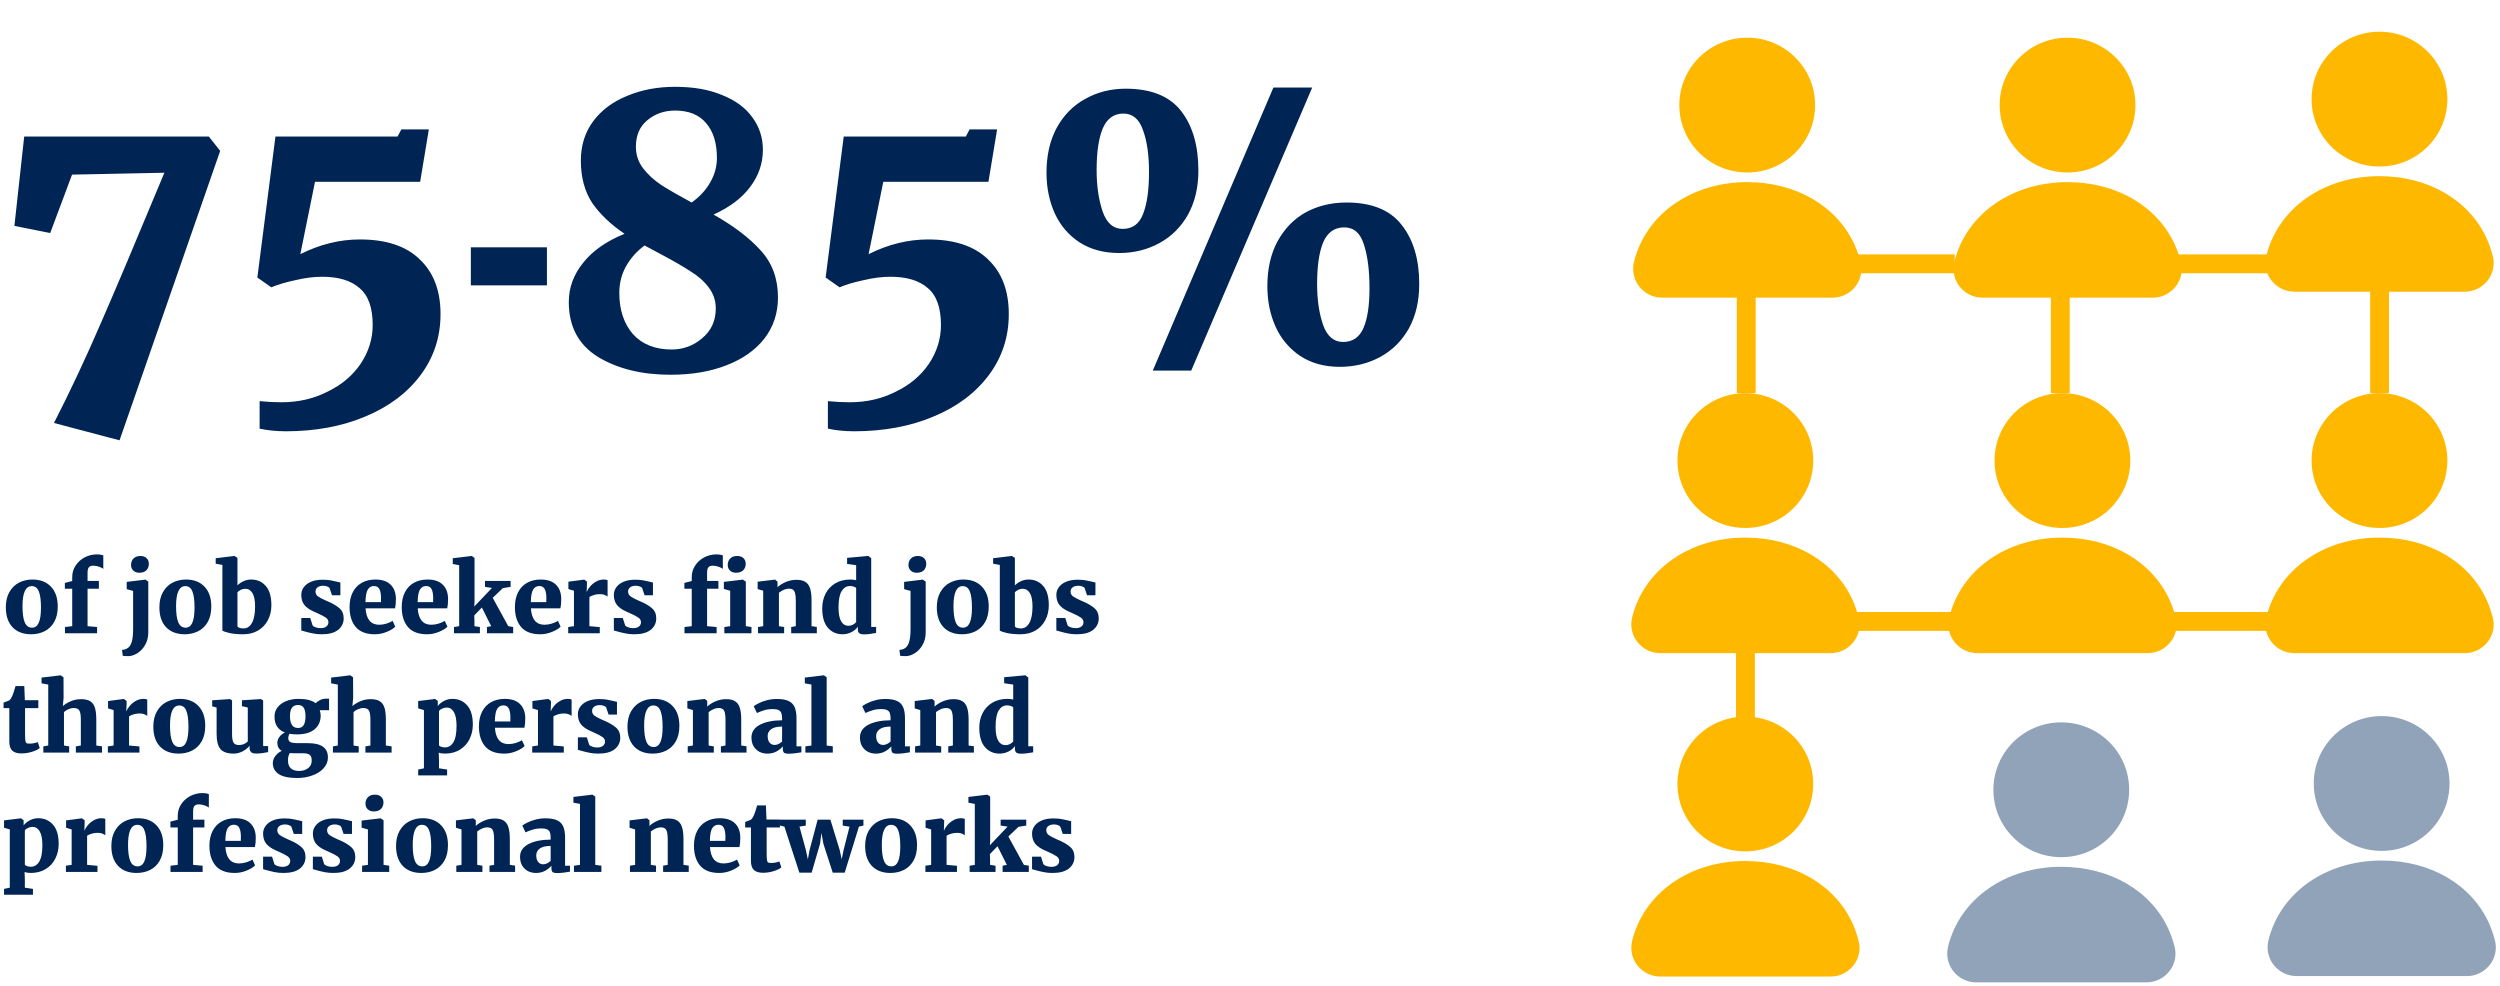 <svg width="398" height="157" viewBox="0 0 398 157" fill="none" xmlns="http://www.w3.org/2000/svg">
<path d="M0.927 96.686C0.927 95.726 1.117 94.916 1.497 94.256C1.877 93.586 2.387 93.086 3.027 92.756C3.677 92.426 4.387 92.261 5.157 92.261C6.417 92.261 7.402 92.641 8.112 93.401C8.832 94.151 9.192 95.201 9.192 96.551C9.192 97.541 9.002 98.366 8.622 99.026C8.242 99.686 7.732 100.176 7.092 100.496C6.452 100.816 5.737 100.976 4.947 100.976C3.697 100.976 2.712 100.601 1.992 99.851C1.282 99.091 0.927 98.036 0.927 96.686ZM5.097 99.926C5.577 99.926 5.932 99.671 6.162 99.161C6.402 98.641 6.522 97.831 6.522 96.731C6.522 95.561 6.407 94.701 6.177 94.151C5.957 93.591 5.582 93.311 5.052 93.311C4.072 93.311 3.582 94.376 3.582 96.506C3.582 97.666 3.702 98.526 3.942 99.086C4.182 99.646 4.567 99.926 5.097 99.926ZM11.496 93.731H10.326V92.801L11.496 92.501V91.871C11.496 91.201 11.676 90.591 12.036 90.041C12.396 89.491 12.876 89.056 13.476 88.736C14.086 88.416 14.741 88.256 15.441 88.256C15.811 88.256 16.146 88.306 16.446 88.406V90.581C16.336 90.461 16.121 90.346 15.801 90.236C15.481 90.116 15.166 90.056 14.856 90.056C14.526 90.056 14.291 90.141 14.151 90.311C14.011 90.481 13.941 90.761 13.941 91.151V92.486H15.741V93.731H13.941V99.686L15.456 99.821V100.811H10.341V99.821L11.496 99.686V93.731ZM22.167 91.181C21.777 91.181 21.462 91.066 21.222 90.836C20.982 90.606 20.862 90.311 20.862 89.951C20.862 89.531 20.992 89.186 21.252 88.916C21.522 88.646 21.882 88.511 22.332 88.511C22.772 88.511 23.107 88.626 23.337 88.856C23.577 89.086 23.697 89.381 23.697 89.741C23.697 90.171 23.567 90.521 23.307 90.791C23.047 91.051 22.672 91.181 22.182 91.181H22.167ZM20.172 92.636L23.127 92.276H23.157L23.607 92.591V100.661C23.607 101.441 23.437 102.116 23.097 102.686C22.767 103.256 22.357 103.691 21.867 103.991C21.387 104.291 20.922 104.446 20.472 104.456C19.972 104.456 19.662 104.436 19.542 104.396L19.422 103.451C19.702 103.451 19.952 103.391 20.172 103.271C20.532 103.101 20.792 102.761 20.952 102.251C21.112 101.751 21.192 101.061 21.192 100.181V94.076L20.172 93.791V92.636ZM25.375 96.686C25.375 95.726 25.565 94.916 25.945 94.256C26.325 93.586 26.835 93.086 27.475 92.756C28.125 92.426 28.835 92.261 29.605 92.261C30.865 92.261 31.85 92.641 32.56 93.401C33.28 94.151 33.64 95.201 33.64 96.551C33.64 97.541 33.45 98.366 33.07 99.026C32.69 99.686 32.18 100.176 31.54 100.496C30.9 100.816 30.185 100.976 29.395 100.976C28.145 100.976 27.16 100.601 26.44 99.851C25.73 99.091 25.375 98.036 25.375 96.686ZM29.545 99.926C30.025 99.926 30.38 99.671 30.61 99.161C30.85 98.641 30.97 97.831 30.97 96.731C30.97 95.561 30.855 94.701 30.625 94.151C30.405 93.591 30.03 93.311 29.5 93.311C28.52 93.311 28.03 94.376 28.03 96.506C28.03 97.666 28.15 98.526 28.39 99.086C28.63 99.646 29.015 99.926 29.545 99.926ZM34.339 88.871L37.294 88.511H37.324L37.804 88.811V93.191C38.064 92.921 38.384 92.701 38.764 92.531C39.144 92.351 39.549 92.261 39.979 92.261C40.939 92.261 41.714 92.601 42.304 93.281C42.904 93.951 43.204 94.981 43.204 96.371C43.204 97.241 43.019 98.026 42.649 98.726C42.289 99.426 41.769 99.976 41.089 100.376C40.409 100.776 39.614 100.976 38.704 100.976C37.844 100.976 37.124 100.911 36.544 100.781C35.964 100.641 35.584 100.516 35.404 100.406V89.936L34.339 89.741V88.871ZM39.049 93.731C38.799 93.731 38.564 93.786 38.344 93.896C38.124 94.006 37.944 94.136 37.804 94.286V99.716C37.844 99.816 37.954 99.896 38.134 99.956C38.324 100.016 38.539 100.046 38.779 100.046C39.339 100.046 39.784 99.751 40.114 99.161C40.444 98.571 40.609 97.701 40.609 96.551C40.609 95.581 40.469 94.871 40.189 94.421C39.909 93.961 39.529 93.731 39.049 93.731ZM49.764 99.566C49.834 99.676 49.994 99.776 50.244 99.866C50.504 99.956 50.764 100.001 51.024 100.001C51.434 100.001 51.744 99.916 51.954 99.746C52.174 99.566 52.284 99.336 52.284 99.056C52.284 98.756 52.144 98.511 51.864 98.321C51.584 98.121 51.124 97.881 50.484 97.601L49.914 97.346C49.264 97.056 48.774 96.706 48.444 96.296C48.124 95.876 47.964 95.346 47.964 94.706C47.964 94.246 48.099 93.836 48.369 93.476C48.639 93.106 49.029 92.816 49.539 92.606C50.049 92.396 50.649 92.291 51.339 92.291C51.819 92.291 52.234 92.321 52.584 92.381C52.934 92.441 53.289 92.516 53.649 92.606C53.889 92.676 54.069 92.716 54.189 92.726V94.766H52.854L52.464 93.611C52.414 93.521 52.294 93.441 52.104 93.371C51.914 93.291 51.699 93.251 51.459 93.251C51.079 93.251 50.779 93.336 50.559 93.506C50.339 93.666 50.229 93.886 50.229 94.166C50.229 94.486 50.354 94.741 50.604 94.931C50.854 95.111 51.254 95.326 51.804 95.576L52.119 95.711C52.929 96.051 53.564 96.421 54.024 96.821C54.484 97.211 54.714 97.751 54.714 98.441C54.714 99.181 54.419 99.791 53.829 100.271C53.239 100.741 52.369 100.976 51.219 100.976C50.689 100.976 50.219 100.931 49.809 100.841C49.399 100.761 48.949 100.651 48.459 100.511L47.964 100.376V98.381H49.389L49.764 99.566ZM59.684 100.976C58.314 100.976 57.299 100.591 56.639 99.821C55.979 99.041 55.649 97.981 55.649 96.641C55.649 95.731 55.819 94.946 56.159 94.286C56.499 93.626 56.974 93.126 57.584 92.786C58.204 92.436 58.929 92.261 59.759 92.261C60.809 92.261 61.609 92.526 62.159 93.056C62.719 93.586 63.009 94.336 63.029 95.306C63.029 95.946 62.984 96.461 62.894 96.851H58.199C58.249 97.701 58.454 98.351 58.814 98.801C59.184 99.241 59.699 99.461 60.359 99.461C60.729 99.461 61.114 99.401 61.514 99.281C61.924 99.151 62.254 99.006 62.504 98.846L62.924 99.761C62.664 100.051 62.219 100.326 61.589 100.586C60.969 100.846 60.334 100.976 59.684 100.976ZM60.644 95.861L60.659 95.231C60.659 94.601 60.574 94.121 60.404 93.791C60.234 93.461 59.944 93.296 59.534 93.296C59.114 93.296 58.789 93.481 58.559 93.851C58.329 94.211 58.204 94.881 58.184 95.861H60.644ZM67.989 100.976C66.619 100.976 65.604 100.591 64.944 99.821C64.284 99.041 63.954 97.981 63.954 96.641C63.954 95.731 64.124 94.946 64.464 94.286C64.804 93.626 65.279 93.126 65.889 92.786C66.509 92.436 67.234 92.261 68.064 92.261C69.114 92.261 69.914 92.526 70.464 93.056C71.024 93.586 71.314 94.336 71.334 95.306C71.334 95.946 71.289 96.461 71.199 96.851H66.504C66.554 97.701 66.759 98.351 67.119 98.801C67.489 99.241 68.004 99.461 68.664 99.461C69.034 99.461 69.419 99.401 69.819 99.281C70.229 99.151 70.559 99.006 70.809 98.846L71.229 99.761C70.969 100.051 70.524 100.326 69.894 100.586C69.274 100.846 68.639 100.976 67.989 100.976ZM68.949 95.861L68.964 95.231C68.964 94.601 68.879 94.121 68.709 93.791C68.539 93.461 68.249 93.296 67.839 93.296C67.419 93.296 67.094 93.481 66.864 93.851C66.634 94.211 66.509 94.881 66.489 95.861H68.949ZM73.1 89.981L72.08 89.786V88.871L75.065 88.511H75.11L75.545 88.826V95.831L75.5 96.566L78.32 93.596L77.21 93.431V92.486H81.29V93.431L80.06 93.626L78.44 95.171L80.915 99.686L81.695 99.821V100.811H77.525V99.821L78.2 99.686L76.715 96.716L75.5 97.976L75.53 98.741V99.686L76.4 99.821V100.811H72.275V99.821L73.1 99.686V89.981ZM86.007 100.976C84.637 100.976 83.622 100.591 82.962 99.821C82.302 99.041 81.972 97.981 81.972 96.641C81.972 95.731 82.142 94.946 82.482 94.286C82.822 93.626 83.297 93.126 83.907 92.786C84.527 92.436 85.252 92.261 86.082 92.261C87.132 92.261 87.932 92.526 88.482 93.056C89.042 93.586 89.332 94.336 89.352 95.306C89.352 95.946 89.307 96.461 89.217 96.851H84.522C84.572 97.701 84.777 98.351 85.137 98.801C85.507 99.241 86.022 99.461 86.682 99.461C87.052 99.461 87.437 99.401 87.837 99.281C88.247 99.151 88.577 99.006 88.827 98.846L89.247 99.761C88.987 100.051 88.542 100.326 87.912 100.586C87.292 100.846 86.657 100.976 86.007 100.976ZM86.967 95.861L86.982 95.231C86.982 94.601 86.897 94.121 86.727 93.791C86.557 93.461 86.267 93.296 85.857 93.296C85.437 93.296 85.112 93.481 84.882 93.851C84.652 94.211 84.527 94.881 84.507 95.861H86.967ZM90.458 99.821L91.373 99.686V94.046L90.488 93.776V92.606L92.978 92.276H93.023L93.443 92.591V92.951L93.398 94.196H93.443C93.513 93.966 93.673 93.701 93.923 93.401C94.173 93.091 94.488 92.826 94.868 92.606C95.258 92.376 95.678 92.261 96.128 92.261C96.388 92.261 96.588 92.296 96.728 92.366V94.976C96.568 94.856 96.393 94.761 96.203 94.691C96.023 94.621 95.788 94.586 95.498 94.586C95.138 94.586 94.813 94.636 94.523 94.736C94.233 94.826 94.003 94.931 93.833 95.051V99.686L95.483 99.836V100.811H90.458V99.821ZM99.525 99.566C99.595 99.676 99.755 99.776 100.005 99.866C100.265 99.956 100.525 100.001 100.785 100.001C101.195 100.001 101.505 99.916 101.715 99.746C101.935 99.566 102.045 99.336 102.045 99.056C102.045 98.756 101.905 98.511 101.625 98.321C101.345 98.121 100.885 97.881 100.245 97.601L99.675 97.346C99.025 97.056 98.535 96.706 98.205 96.296C97.885 95.876 97.725 95.346 97.725 94.706C97.725 94.246 97.86 93.836 98.13 93.476C98.4 93.106 98.79 92.816 99.3 92.606C99.81 92.396 100.41 92.291 101.1 92.291C101.58 92.291 101.995 92.321 102.345 92.381C102.695 92.441 103.05 92.516 103.41 92.606C103.65 92.676 103.83 92.716 103.95 92.726V94.766H102.615L102.225 93.611C102.175 93.521 102.055 93.441 101.865 93.371C101.675 93.291 101.46 93.251 101.22 93.251C100.84 93.251 100.54 93.336 100.32 93.506C100.1 93.666 99.99 93.886 99.99 94.166C99.99 94.486 100.115 94.741 100.365 94.931C100.615 95.111 101.015 95.326 101.565 95.576L101.88 95.711C102.69 96.051 103.325 96.421 103.785 96.821C104.245 97.211 104.475 97.751 104.475 98.441C104.475 99.181 104.18 99.791 103.59 100.271C103 100.741 102.13 100.976 100.98 100.976C100.45 100.976 99.98 100.931 99.57 100.841C99.16 100.761 98.71 100.651 98.22 100.511L97.725 100.376V98.381H99.15L99.525 99.566ZM110.124 93.731H108.954V92.801L110.124 92.501V91.871C110.124 91.201 110.304 90.591 110.664 90.041C111.024 89.491 111.504 89.056 112.104 88.736C112.714 88.416 113.369 88.256 114.069 88.256C114.439 88.256 114.774 88.306 115.074 88.406V90.581C114.964 90.461 114.749 90.346 114.429 90.236C114.109 90.116 113.794 90.056 113.484 90.056C113.154 90.056 112.919 90.141 112.779 90.311C112.639 90.481 112.569 90.761 112.569 91.151V92.486H114.369V93.731H112.569V99.686L114.084 99.821V100.811H108.969V99.821L110.124 99.686V93.731ZM117.159 91.181C116.769 91.181 116.454 91.066 116.214 90.836C115.974 90.606 115.854 90.311 115.854 89.951C115.854 89.531 115.984 89.186 116.244 88.916C116.514 88.646 116.874 88.511 117.324 88.511C117.774 88.511 118.119 88.626 118.359 88.856C118.599 89.086 118.719 89.381 118.719 89.741C118.719 90.171 118.584 90.521 118.314 90.791C118.044 91.051 117.664 91.181 117.174 91.181H117.159ZM116.244 94.046L115.239 93.761V92.636L118.239 92.276H118.269L118.734 92.591V99.686L119.634 99.821V100.811H115.314V99.821L116.244 99.686V94.046ZM121.502 94.046L120.617 93.776V92.606L123.347 92.276H123.392L123.782 92.591V93.146L123.767 93.491C124.117 93.161 124.562 92.881 125.102 92.651C125.642 92.421 126.207 92.306 126.797 92.306C127.397 92.306 127.867 92.416 128.207 92.636C128.557 92.846 128.807 93.186 128.957 93.656C129.117 94.126 129.197 94.766 129.197 95.576V99.686L130.037 99.806V100.811H125.957V99.821L126.692 99.686V95.591C126.692 95.111 126.657 94.741 126.587 94.481C126.527 94.211 126.417 94.016 126.257 93.896C126.097 93.776 125.867 93.716 125.567 93.716C125.107 93.716 124.587 93.931 124.007 94.361V99.686L124.832 99.821V100.811H120.677V99.821L121.502 99.686V94.046ZM134.138 100.976C133.178 100.976 132.398 100.631 131.798 99.941C131.198 99.251 130.898 98.216 130.898 96.836C130.898 96.006 131.068 95.246 131.408 94.556C131.758 93.856 132.268 93.301 132.938 92.891C133.618 92.471 134.438 92.261 135.398 92.261C135.688 92.261 135.988 92.296 136.298 92.366V89.981L134.858 89.771V88.811L138.173 88.511H138.248L138.698 88.871V99.806H139.478V100.766C138.708 100.916 138.068 100.991 137.558 100.991C137.208 100.991 136.953 100.931 136.793 100.811C136.643 100.701 136.568 100.481 136.568 100.151V99.776C136.328 100.126 135.983 100.416 135.533 100.646C135.083 100.866 134.618 100.976 134.138 100.976ZM135.038 99.626C135.318 99.626 135.563 99.571 135.773 99.461C135.993 99.341 136.168 99.201 136.298 99.041V93.611C136.228 93.521 136.098 93.446 135.908 93.386C135.728 93.326 135.533 93.296 135.323 93.296C134.763 93.296 134.318 93.566 133.988 94.106C133.658 94.636 133.493 95.506 133.493 96.716C133.493 97.706 133.633 98.441 133.913 98.921C134.193 99.391 134.568 99.626 135.038 99.626ZM145.932 91.181C145.542 91.181 145.227 91.066 144.987 90.836C144.747 90.606 144.627 90.311 144.627 89.951C144.627 89.531 144.757 89.186 145.017 88.916C145.287 88.646 145.647 88.511 146.097 88.511C146.537 88.511 146.872 88.626 147.102 88.856C147.342 89.086 147.462 89.381 147.462 89.741C147.462 90.171 147.332 90.521 147.072 90.791C146.812 91.051 146.437 91.181 145.947 91.181H145.932ZM143.937 92.636L146.892 92.276H146.922L147.372 92.591V100.661C147.372 101.441 147.202 102.116 146.862 102.686C146.532 103.256 146.122 103.691 145.632 103.991C145.152 104.291 144.687 104.446 144.237 104.456C143.737 104.456 143.427 104.436 143.307 104.396L143.187 103.451C143.467 103.451 143.717 103.391 143.937 103.271C144.297 103.101 144.557 102.761 144.717 102.251C144.877 101.751 144.957 101.061 144.957 100.181V94.076L143.937 93.791V92.636ZM149.14 96.686C149.14 95.726 149.33 94.916 149.71 94.256C150.09 93.586 150.6 93.086 151.24 92.756C151.89 92.426 152.6 92.261 153.37 92.261C154.63 92.261 155.615 92.641 156.325 93.401C157.045 94.151 157.405 95.201 157.405 96.551C157.405 97.541 157.215 98.366 156.835 99.026C156.455 99.686 155.945 100.176 155.305 100.496C154.665 100.816 153.95 100.976 153.16 100.976C151.91 100.976 150.925 100.601 150.205 99.851C149.495 99.091 149.14 98.036 149.14 96.686ZM153.31 99.926C153.79 99.926 154.145 99.671 154.375 99.161C154.615 98.641 154.735 97.831 154.735 96.731C154.735 95.561 154.62 94.701 154.39 94.151C154.17 93.591 153.795 93.311 153.265 93.311C152.285 93.311 151.795 94.376 151.795 96.506C151.795 97.666 151.915 98.526 152.155 99.086C152.395 99.646 152.78 99.926 153.31 99.926ZM158.104 88.871L161.059 88.511H161.089L161.569 88.811V93.191C161.829 92.921 162.149 92.701 162.529 92.531C162.909 92.351 163.314 92.261 163.744 92.261C164.704 92.261 165.479 92.601 166.069 93.281C166.669 93.951 166.969 94.981 166.969 96.371C166.969 97.241 166.784 98.026 166.414 98.726C166.054 99.426 165.534 99.976 164.854 100.376C164.174 100.776 163.379 100.976 162.469 100.976C161.609 100.976 160.889 100.911 160.309 100.781C159.729 100.641 159.349 100.516 159.169 100.406V89.936L158.104 89.741V88.871ZM162.814 93.731C162.564 93.731 162.329 93.786 162.109 93.896C161.889 94.006 161.709 94.136 161.569 94.286V99.716C161.609 99.816 161.719 99.896 161.899 99.956C162.089 100.016 162.304 100.046 162.544 100.046C163.104 100.046 163.549 99.751 163.879 99.161C164.209 98.571 164.374 97.701 164.374 96.551C164.374 95.581 164.234 94.871 163.954 94.421C163.674 93.961 163.294 93.731 162.814 93.731ZM169.969 99.566C170.039 99.676 170.199 99.776 170.449 99.866C170.709 99.956 170.969 100.001 171.229 100.001C171.639 100.001 171.949 99.916 172.159 99.746C172.379 99.566 172.489 99.336 172.489 99.056C172.489 98.756 172.349 98.511 172.069 98.321C171.789 98.121 171.329 97.881 170.689 97.601L170.119 97.346C169.469 97.056 168.979 96.706 168.649 96.296C168.329 95.876 168.169 95.346 168.169 94.706C168.169 94.246 168.304 93.836 168.574 93.476C168.844 93.106 169.234 92.816 169.744 92.606C170.254 92.396 170.854 92.291 171.544 92.291C172.024 92.291 172.439 92.321 172.789 92.381C173.139 92.441 173.494 92.516 173.854 92.606C174.094 92.676 174.274 92.716 174.394 92.726V94.766H173.059L172.669 93.611C172.619 93.521 172.499 93.441 172.309 93.371C172.119 93.291 171.904 93.251 171.664 93.251C171.284 93.251 170.984 93.336 170.764 93.506C170.544 93.666 170.434 93.886 170.434 94.166C170.434 94.486 170.559 94.741 170.809 94.931C171.059 95.111 171.459 95.326 172.009 95.576L172.324 95.711C173.134 96.051 173.769 96.421 174.229 96.821C174.689 97.211 174.919 97.751 174.919 98.441C174.919 99.181 174.624 99.791 174.034 100.271C173.444 100.741 172.574 100.976 171.424 100.976C170.894 100.976 170.424 100.931 170.014 100.841C169.604 100.761 169.154 100.651 168.664 100.511L168.169 100.376V98.381H169.594L169.969 99.566ZM3.417 119.946C2.757 119.946 2.267 119.796 1.947 119.496C1.637 119.186 1.482 118.711 1.482 118.071V112.731H0.567V111.861L0.867 111.741C1.107 111.661 1.317 111.576 1.497 111.486C1.697 111.296 1.857 111.046 1.977 110.736C2.127 110.376 2.292 109.871 2.472 109.221H3.867L3.957 111.471H6.102V112.731H3.987V116.706C3.987 117.256 4.002 117.641 4.032 117.861C4.062 118.081 4.117 118.226 4.197 118.296C4.287 118.356 4.447 118.386 4.677 118.386C5.147 118.386 5.592 118.306 6.012 118.146L6.327 119.091C6.047 119.321 5.632 119.521 5.082 119.691C4.532 119.861 3.977 119.946 3.417 119.946ZM7.68 108.981L6.615 108.786V107.871L9.63 107.511H9.675L10.11 107.826L10.125 111.081L10.005 112.416C10.315 112.126 10.725 111.871 11.235 111.651C11.745 111.421 12.305 111.306 12.915 111.306C13.545 111.306 14.035 111.421 14.385 111.651C14.735 111.881 14.98 112.231 15.12 112.701C15.26 113.171 15.33 113.796 15.33 114.576V118.686L16.245 118.821V119.811H12.075V118.821L12.87 118.686V114.591C12.87 113.891 12.795 113.406 12.645 113.136C12.495 112.856 12.19 112.716 11.73 112.716C11.45 112.716 11.17 112.781 10.89 112.911C10.61 113.031 10.375 113.181 10.185 113.361V118.686L11.01 118.821V119.811H6.9V118.821L7.68 118.686V108.981ZM17.172 118.821L18.087 118.686V113.046L17.201 112.776V111.606L19.692 111.276H19.736L20.157 111.591V111.951L20.111 113.196H20.157C20.227 112.966 20.387 112.701 20.637 112.401C20.887 112.091 21.201 111.826 21.581 111.606C21.971 111.376 22.392 111.261 22.841 111.261C23.102 111.261 23.302 111.296 23.442 111.366V113.976C23.282 113.856 23.107 113.761 22.916 113.691C22.736 113.621 22.502 113.586 22.212 113.586C21.852 113.586 21.526 113.636 21.236 113.736C20.947 113.826 20.716 113.931 20.547 114.051V118.686L22.197 118.836V119.811H17.172V118.821ZM24.409 115.686C24.409 114.726 24.599 113.916 24.979 113.256C25.358 112.586 25.869 112.086 26.509 111.756C27.159 111.426 27.869 111.261 28.639 111.261C29.898 111.261 30.884 111.641 31.593 112.401C32.313 113.151 32.673 114.201 32.673 115.551C32.673 116.541 32.483 117.366 32.103 118.026C31.724 118.686 31.213 119.176 30.573 119.496C29.933 119.816 29.218 119.976 28.428 119.976C27.178 119.976 26.194 119.601 25.474 118.851C24.764 118.091 24.409 117.036 24.409 115.686ZM28.578 118.926C29.058 118.926 29.413 118.671 29.643 118.161C29.884 117.641 30.003 116.831 30.003 115.731C30.003 114.561 29.889 113.701 29.659 113.151C29.439 112.591 29.064 112.311 28.534 112.311C27.553 112.311 27.064 113.376 27.064 115.506C27.064 116.666 27.183 117.526 27.424 118.086C27.663 118.646 28.049 118.926 28.578 118.926ZM40.752 119.961C40.392 119.961 40.133 119.886 39.972 119.736C39.812 119.576 39.733 119.346 39.733 119.046V118.716C39.492 119.046 39.133 119.341 38.653 119.601C38.172 119.851 37.688 119.976 37.197 119.976C36.218 119.976 35.517 119.736 35.097 119.256C34.688 118.766 34.483 117.951 34.483 116.811V112.641L33.778 112.446V111.486L36.597 111.291H36.612L36.943 111.501V116.871C36.943 117.521 37.023 117.976 37.182 118.236C37.343 118.486 37.627 118.611 38.038 118.611C38.597 118.611 39.068 118.421 39.447 118.041V112.641L38.517 112.416V111.486L41.487 111.291H41.532L41.892 111.501V118.776H42.688V119.736C42.347 119.806 42.032 119.861 41.742 119.901C41.462 119.941 41.133 119.961 40.752 119.961ZM47.346 123.861C45.966 123.861 44.966 123.646 44.346 123.216C43.736 122.786 43.431 122.211 43.431 121.491C43.431 121.091 43.566 120.711 43.836 120.351C44.106 119.991 44.446 119.721 44.856 119.541C44.386 119.271 44.151 118.841 44.151 118.251C44.151 117.931 44.261 117.621 44.481 117.321C44.701 117.011 44.996 116.776 45.366 116.616C44.256 116.206 43.701 115.356 43.701 114.066C43.701 113.496 43.871 113.001 44.211 112.581C44.551 112.151 45.011 111.826 45.591 111.606C46.171 111.376 46.811 111.261 47.511 111.261C48.761 111.261 49.676 111.491 50.256 111.951C50.396 111.781 50.616 111.621 50.916 111.471C51.216 111.311 51.526 111.231 51.846 111.231H52.386V113.061H50.901C51.001 113.341 51.051 113.626 51.051 113.916C51.051 114.836 50.726 115.566 50.076 116.106C49.426 116.646 48.501 116.916 47.301 116.916C46.811 116.916 46.406 116.881 46.086 116.811C46.026 116.931 45.976 117.056 45.936 117.186C45.906 117.316 45.891 117.421 45.891 117.501C45.891 117.811 46.006 118.026 46.236 118.146C46.466 118.256 46.886 118.311 47.496 118.311H49.041C51.151 118.311 52.206 119.066 52.206 120.576C52.206 121.236 51.976 121.816 51.516 122.316C51.056 122.816 50.451 123.196 49.701 123.456C48.961 123.726 48.176 123.861 47.346 123.861ZM47.451 115.896C47.871 115.896 48.171 115.741 48.351 115.431C48.541 115.111 48.636 114.656 48.636 114.066C48.636 113.426 48.541 112.961 48.351 112.671C48.161 112.381 47.856 112.236 47.436 112.236C46.586 112.236 46.161 112.826 46.161 114.006C46.161 115.266 46.591 115.896 47.451 115.896ZM47.631 122.736C48.181 122.736 48.651 122.591 49.041 122.301C49.431 122.011 49.626 121.601 49.626 121.071C49.626 120.651 49.521 120.351 49.311 120.171C49.101 120.001 48.731 119.916 48.201 119.916H46.671C46.511 119.916 46.331 119.906 46.131 119.886C45.941 120.196 45.846 120.581 45.846 121.041C45.846 122.171 46.441 122.736 47.631 122.736ZM53.779 108.981L52.714 108.786V107.871L55.729 107.511H55.774L56.209 107.826L56.224 111.081L56.104 112.416C56.414 112.126 56.824 111.871 57.334 111.651C57.844 111.421 58.404 111.306 59.014 111.306C59.644 111.306 60.134 111.421 60.484 111.651C60.834 111.881 61.079 112.231 61.219 112.701C61.359 113.171 61.429 113.796 61.429 114.576V118.686L62.344 118.821V119.811H58.174V118.821L58.969 118.686V114.591C58.969 113.891 58.894 113.406 58.744 113.136C58.594 112.856 58.289 112.716 57.829 112.716C57.549 112.716 57.269 112.781 56.989 112.911C56.709 113.031 56.474 113.181 56.284 113.361V118.686L57.109 118.821V119.811H52.999V118.821L53.779 118.686V108.981ZM75.275 115.371C75.275 116.201 75.1 116.966 74.75 117.666C74.41 118.366 73.9 118.926 73.22 119.346C72.55 119.766 71.74 119.976 70.79 119.976C70.63 119.976 70.455 119.961 70.265 119.931C70.085 119.901 69.945 119.866 69.845 119.826L69.89 121.041V122.316L71.18 122.511V123.441H66.575V122.511L67.49 122.316V113.046L66.575 112.776V111.606L69.26 111.276H69.29L69.695 111.591V112.401C69.925 112.091 70.245 111.826 70.655 111.606C71.075 111.376 71.53 111.261 72.02 111.261C72.98 111.261 73.76 111.601 74.36 112.281C74.97 112.951 75.275 113.981 75.275 115.371ZM71.135 112.641C70.875 112.641 70.63 112.696 70.4 112.806C70.17 112.906 70 113.031 69.89 113.181V118.671C69.96 118.761 70.08 118.836 70.25 118.896C70.43 118.956 70.625 118.986 70.835 118.986C71.395 118.986 71.84 118.716 72.17 118.176C72.51 117.636 72.68 116.761 72.68 115.551C72.68 114.571 72.54 113.841 72.26 113.361C71.98 112.881 71.605 112.641 71.135 112.641ZM80.279 119.976C78.909 119.976 77.894 119.591 77.234 118.821C76.574 118.041 76.244 116.981 76.244 115.641C76.244 114.731 76.414 113.946 76.754 113.286C77.094 112.626 77.569 112.126 78.179 111.786C78.799 111.436 79.524 111.261 80.354 111.261C81.404 111.261 82.204 111.526 82.754 112.056C83.314 112.586 83.604 113.336 83.624 114.306C83.624 114.946 83.579 115.461 83.489 115.851H78.794C78.844 116.701 79.049 117.351 79.409 117.801C79.779 118.241 80.294 118.461 80.954 118.461C81.324 118.461 81.709 118.401 82.109 118.281C82.519 118.151 82.849 118.006 83.099 117.846L83.519 118.761C83.259 119.051 82.814 119.326 82.184 119.586C81.564 119.846 80.929 119.976 80.279 119.976ZM81.239 114.861L81.254 114.231C81.254 113.601 81.169 113.121 80.999 112.791C80.829 112.461 80.539 112.296 80.129 112.296C79.709 112.296 79.384 112.481 79.154 112.851C78.924 113.211 78.799 113.881 78.779 114.861H81.239ZM84.73 118.821L85.645 118.686V113.046L84.76 112.776V111.606L87.25 111.276H87.295L87.715 111.591V111.951L87.67 113.196H87.715C87.785 112.966 87.945 112.701 88.195 112.401C88.445 112.091 88.76 111.826 89.14 111.606C89.53 111.376 89.95 111.261 90.4 111.261C90.66 111.261 90.86 111.296 91 111.366V113.976C90.84 113.856 90.665 113.761 90.475 113.691C90.295 113.621 90.06 113.586 89.77 113.586C89.41 113.586 89.085 113.636 88.795 113.736C88.505 113.826 88.275 113.931 88.105 114.051V118.686L89.755 118.836V119.811H84.73V118.821ZM93.797 118.566C93.867 118.676 94.027 118.776 94.277 118.866C94.537 118.956 94.797 119.001 95.057 119.001C95.467 119.001 95.777 118.916 95.987 118.746C96.207 118.566 96.317 118.336 96.317 118.056C96.317 117.756 96.177 117.511 95.897 117.321C95.617 117.121 95.157 116.881 94.517 116.601L93.947 116.346C93.297 116.056 92.807 115.706 92.477 115.296C92.157 114.876 91.997 114.346 91.997 113.706C91.997 113.246 92.132 112.836 92.402 112.476C92.672 112.106 93.062 111.816 93.572 111.606C94.082 111.396 94.682 111.291 95.372 111.291C95.852 111.291 96.267 111.321 96.617 111.381C96.967 111.441 97.322 111.516 97.682 111.606C97.922 111.676 98.102 111.716 98.222 111.726V113.766H96.887L96.497 112.611C96.447 112.521 96.327 112.441 96.137 112.371C95.947 112.291 95.732 112.251 95.492 112.251C95.112 112.251 94.812 112.336 94.592 112.506C94.372 112.666 94.262 112.886 94.262 113.166C94.262 113.486 94.387 113.741 94.637 113.931C94.887 114.111 95.287 114.326 95.837 114.576L96.152 114.711C96.962 115.051 97.597 115.421 98.057 115.821C98.517 116.211 98.747 116.751 98.747 117.441C98.747 118.181 98.452 118.791 97.862 119.271C97.272 119.741 96.402 119.976 95.252 119.976C94.722 119.976 94.252 119.931 93.842 119.841C93.432 119.761 92.982 119.651 92.492 119.511L91.997 119.376V117.381H93.422L93.797 118.566ZM99.892 115.686C99.892 114.726 100.082 113.916 100.462 113.256C100.842 112.586 101.352 112.086 101.992 111.756C102.642 111.426 103.352 111.261 104.122 111.261C105.382 111.261 106.367 111.641 107.077 112.401C107.797 113.151 108.157 114.201 108.157 115.551C108.157 116.541 107.967 117.366 107.587 118.026C107.207 118.686 106.697 119.176 106.057 119.496C105.417 119.816 104.702 119.976 103.912 119.976C102.662 119.976 101.677 119.601 100.957 118.851C100.247 118.091 99.892 117.036 99.892 115.686ZM104.062 118.926C104.542 118.926 104.897 118.671 105.127 118.161C105.367 117.641 105.487 116.831 105.487 115.731C105.487 114.561 105.372 113.701 105.142 113.151C104.922 112.591 104.547 112.311 104.017 112.311C103.037 112.311 102.547 113.376 102.547 115.506C102.547 116.666 102.667 117.526 102.907 118.086C103.147 118.646 103.532 118.926 104.062 118.926ZM110.311 113.046L109.426 112.776V111.606L112.156 111.276H112.201L112.591 111.591V112.146L112.576 112.491C112.926 112.161 113.371 111.881 113.911 111.651C114.451 111.421 115.016 111.306 115.606 111.306C116.206 111.306 116.676 111.416 117.016 111.636C117.366 111.846 117.616 112.186 117.766 112.656C117.926 113.126 118.006 113.766 118.006 114.576V118.686L118.846 118.806V119.811H114.766V118.821L115.501 118.686V114.591C115.501 114.111 115.466 113.741 115.396 113.481C115.336 113.211 115.226 113.016 115.066 112.896C114.906 112.776 114.676 112.716 114.376 112.716C113.916 112.716 113.396 112.931 112.816 113.361V118.686L113.641 118.821V119.811H109.486V118.821L110.311 118.686V113.046ZM119.632 117.411C119.632 116.531 120.077 115.856 120.967 115.386C121.867 114.916 123.047 114.676 124.507 114.666V114.366C124.507 114.006 124.467 113.721 124.387 113.511C124.307 113.301 124.162 113.146 123.952 113.046C123.742 112.936 123.432 112.881 123.022 112.881C122.532 112.881 122.092 112.941 121.702 113.061C121.322 113.171 120.922 113.321 120.502 113.511L119.992 112.431C120.152 112.301 120.412 112.146 120.772 111.966C121.132 111.776 121.562 111.616 122.062 111.486C122.572 111.346 123.102 111.276 123.652 111.276C124.452 111.276 125.077 111.381 125.527 111.591C125.987 111.801 126.312 112.126 126.502 112.566C126.702 113.006 126.802 113.606 126.802 114.366V118.821H127.582V119.766C127.352 119.816 127.032 119.866 126.622 119.916C126.212 119.966 125.862 119.991 125.572 119.991C125.192 119.991 124.937 119.936 124.807 119.826C124.687 119.716 124.627 119.496 124.627 119.166V118.821C124.377 119.121 124.042 119.391 123.622 119.631C123.202 119.861 122.717 119.976 122.167 119.976C121.697 119.976 121.267 119.876 120.877 119.676C120.497 119.466 120.192 119.171 119.962 118.791C119.742 118.401 119.632 117.941 119.632 117.411ZM123.337 118.596C123.517 118.596 123.717 118.546 123.937 118.446C124.157 118.336 124.347 118.206 124.507 118.056V115.671C123.727 115.671 123.147 115.811 122.767 116.091C122.397 116.371 122.212 116.731 122.212 117.171C122.212 117.621 122.312 117.971 122.512 118.221C122.712 118.471 122.987 118.596 123.337 118.596ZM129.177 108.981L128.127 108.786V107.871L131.127 107.511H131.172L131.607 107.826V118.686L132.582 118.821V119.811H128.217V118.821L129.177 118.686V108.981ZM136.903 117.411C136.903 116.531 137.348 115.856 138.238 115.386C139.138 114.916 140.318 114.676 141.778 114.666V114.366C141.778 114.006 141.738 113.721 141.658 113.511C141.578 113.301 141.433 113.146 141.223 113.046C141.013 112.936 140.703 112.881 140.293 112.881C139.803 112.881 139.363 112.941 138.973 113.061C138.593 113.171 138.193 113.321 137.773 113.511L137.263 112.431C137.423 112.301 137.683 112.146 138.043 111.966C138.403 111.776 138.833 111.616 139.333 111.486C139.843 111.346 140.373 111.276 140.923 111.276C141.723 111.276 142.348 111.381 142.798 111.591C143.258 111.801 143.583 112.126 143.773 112.566C143.973 113.006 144.073 113.606 144.073 114.366V118.821H144.853V119.766C144.623 119.816 144.303 119.866 143.893 119.916C143.483 119.966 143.133 119.991 142.843 119.991C142.463 119.991 142.208 119.936 142.078 119.826C141.958 119.716 141.898 119.496 141.898 119.166V118.821C141.648 119.121 141.313 119.391 140.893 119.631C140.473 119.861 139.988 119.976 139.438 119.976C138.968 119.976 138.538 119.876 138.148 119.676C137.768 119.466 137.463 119.171 137.233 118.791C137.013 118.401 136.903 117.941 136.903 117.411ZM140.608 118.596C140.788 118.596 140.988 118.546 141.208 118.446C141.428 118.336 141.618 118.206 141.778 118.056V115.671C140.998 115.671 140.418 115.811 140.038 116.091C139.668 116.371 139.483 116.731 139.483 117.171C139.483 117.621 139.583 117.971 139.783 118.221C139.983 118.471 140.258 118.596 140.608 118.596ZM146.507 113.046L145.622 112.776V111.606L148.352 111.276H148.397L148.787 111.591V112.146L148.772 112.491C149.122 112.161 149.567 111.881 150.107 111.651C150.647 111.421 151.212 111.306 151.802 111.306C152.402 111.306 152.872 111.416 153.212 111.636C153.562 111.846 153.812 112.186 153.962 112.656C154.122 113.126 154.202 113.766 154.202 114.576V118.686L155.042 118.806V119.811H150.962V118.821L151.697 118.686V114.591C151.697 114.111 151.662 113.741 151.592 113.481C151.532 113.211 151.422 113.016 151.262 112.896C151.102 112.776 150.872 112.716 150.572 112.716C150.112 112.716 149.592 112.931 149.012 113.361V118.686L149.837 118.821V119.811H145.682V118.821L146.507 118.686V113.046ZM159.143 119.976C158.183 119.976 157.403 119.631 156.803 118.941C156.203 118.251 155.903 117.216 155.903 115.836C155.903 115.006 156.073 114.246 156.413 113.556C156.763 112.856 157.273 112.301 157.943 111.891C158.623 111.471 159.443 111.261 160.403 111.261C160.693 111.261 160.993 111.296 161.303 111.366V108.981L159.863 108.771V107.811L163.178 107.511H163.253L163.703 107.871V118.806H164.483V119.766C163.713 119.916 163.073 119.991 162.563 119.991C162.213 119.991 161.958 119.931 161.798 119.811C161.648 119.701 161.573 119.481 161.573 119.151V118.776C161.333 119.126 160.988 119.416 160.538 119.646C160.088 119.866 159.623 119.976 159.143 119.976ZM160.043 118.626C160.323 118.626 160.568 118.571 160.778 118.461C160.998 118.341 161.173 118.201 161.303 118.041V112.611C161.233 112.521 161.103 112.446 160.913 112.386C160.733 112.326 160.538 112.296 160.328 112.296C159.768 112.296 159.323 112.566 158.993 113.106C158.663 113.636 158.498 114.506 158.498 115.716C158.498 116.706 158.638 117.441 158.918 117.921C159.198 118.391 159.573 118.626 160.043 118.626ZM9.342 134.371C9.342 135.201 9.167 135.966 8.817 136.666C8.477 137.366 7.967 137.926 7.287 138.346C6.617 138.766 5.807 138.976 4.857 138.976C4.697 138.976 4.522 138.961 4.332 138.931C4.152 138.901 4.012 138.866 3.912 138.826L3.957 140.041V141.316L5.247 141.511V142.441H0.642V141.511L1.557 141.316V132.046L0.642 131.776V130.606L3.327 130.276H3.357L3.762 130.591V131.401C3.992 131.091 4.312 130.826 4.722 130.606C5.142 130.376 5.597 130.261 6.087 130.261C7.047 130.261 7.827 130.601 8.427 131.281C9.037 131.951 9.342 132.981 9.342 134.371ZM5.202 131.641C4.942 131.641 4.697 131.696 4.467 131.806C4.237 131.906 4.067 132.031 3.957 132.181V137.671C4.027 137.761 4.147 137.836 4.317 137.896C4.497 137.956 4.692 137.986 4.902 137.986C5.462 137.986 5.907 137.716 6.237 137.176C6.577 136.636 6.747 135.761 6.747 134.551C6.747 133.571 6.607 132.841 6.327 132.361C6.047 131.881 5.672 131.641 5.202 131.641ZM10.492 137.821L11.407 137.686V132.046L10.522 131.776V130.606L13.012 130.276H13.057L13.477 130.591V130.951L13.432 132.196H13.477C13.547 131.966 13.707 131.701 13.957 131.401C14.207 131.091 14.522 130.826 14.902 130.606C15.292 130.376 15.712 130.261 16.162 130.261C16.422 130.261 16.622 130.296 16.762 130.366V132.976C16.602 132.856 16.427 132.761 16.237 132.691C16.057 132.621 15.822 132.586 15.532 132.586C15.172 132.586 14.847 132.636 14.557 132.736C14.267 132.826 14.037 132.931 13.867 133.051V137.686L15.517 137.836V138.811H10.492V137.821ZM17.729 134.686C17.729 133.726 17.919 132.916 18.299 132.256C18.679 131.586 19.189 131.086 19.829 130.756C20.479 130.426 21.189 130.261 21.959 130.261C23.219 130.261 24.204 130.641 24.914 131.401C25.634 132.151 25.994 133.201 25.994 134.551C25.994 135.541 25.804 136.366 25.424 137.026C25.044 137.686 24.534 138.176 23.894 138.496C23.254 138.816 22.539 138.976 21.749 138.976C20.499 138.976 19.514 138.601 18.794 137.851C18.084 137.091 17.729 136.036 17.729 134.686ZM21.899 137.926C22.379 137.926 22.734 137.671 22.964 137.161C23.204 136.641 23.324 135.831 23.324 134.731C23.324 133.561 23.209 132.701 22.979 132.151C22.759 131.591 22.384 131.311 21.854 131.311C20.874 131.311 20.384 132.376 20.384 134.506C20.384 135.666 20.504 136.526 20.744 137.086C20.984 137.646 21.369 137.926 21.899 137.926ZM28.298 131.731H27.128V130.801L28.298 130.501V129.871C28.298 129.201 28.478 128.591 28.838 128.041C29.198 127.491 29.678 127.056 30.278 126.736C30.888 126.416 31.543 126.256 32.243 126.256C32.613 126.256 32.948 126.306 33.248 126.406V128.581C33.138 128.461 32.923 128.346 32.603 128.236C32.283 128.116 31.968 128.056 31.658 128.056C31.328 128.056 31.093 128.141 30.953 128.311C30.813 128.481 30.743 128.761 30.743 129.151V130.486H32.543V131.731H30.743V137.686L32.258 137.821V138.811H27.143V137.821L28.298 137.686V131.731ZM37.374 138.976C36.004 138.976 34.989 138.591 34.329 137.821C33.669 137.041 33.339 135.981 33.339 134.641C33.339 133.731 33.509 132.946 33.849 132.286C34.189 131.626 34.664 131.126 35.274 130.786C35.894 130.436 36.619 130.261 37.449 130.261C38.499 130.261 39.299 130.526 39.849 131.056C40.409 131.586 40.699 132.336 40.719 133.306C40.719 133.946 40.674 134.461 40.584 134.851H35.889C35.939 135.701 36.144 136.351 36.504 136.801C36.874 137.241 37.389 137.461 38.049 137.461C38.419 137.461 38.804 137.401 39.204 137.281C39.614 137.151 39.944 137.006 40.194 136.846L40.614 137.761C40.354 138.051 39.909 138.326 39.279 138.586C38.659 138.846 38.024 138.976 37.374 138.976ZM38.334 133.861L38.349 133.231C38.349 132.601 38.264 132.121 38.094 131.791C37.924 131.461 37.634 131.296 37.224 131.296C36.804 131.296 36.479 131.481 36.249 131.851C36.019 132.211 35.894 132.881 35.874 133.861H38.334ZM43.685 137.566C43.755 137.676 43.915 137.776 44.165 137.866C44.425 137.956 44.685 138.001 44.945 138.001C45.355 138.001 45.665 137.916 45.875 137.746C46.095 137.566 46.205 137.336 46.205 137.056C46.205 136.756 46.065 136.511 45.785 136.321C45.505 136.121 45.045 135.881 44.405 135.601L43.835 135.346C43.185 135.056 42.695 134.706 42.365 134.296C42.045 133.876 41.885 133.346 41.885 132.706C41.885 132.246 42.02 131.836 42.29 131.476C42.56 131.106 42.95 130.816 43.46 130.606C43.97 130.396 44.57 130.291 45.26 130.291C45.74 130.291 46.155 130.321 46.505 130.381C46.855 130.441 47.21 130.516 47.57 130.606C47.81 130.676 47.99 130.716 48.11 130.726V132.766H46.775L46.385 131.611C46.335 131.521 46.215 131.441 46.025 131.371C45.835 131.291 45.62 131.251 45.38 131.251C45 131.251 44.7 131.336 44.48 131.506C44.26 131.666 44.15 131.886 44.15 132.166C44.15 132.486 44.275 132.741 44.525 132.931C44.775 133.111 45.175 133.326 45.725 133.576L46.04 133.711C46.85 134.051 47.485 134.421 47.945 134.821C48.405 135.211 48.635 135.751 48.635 136.441C48.635 137.181 48.34 137.791 47.75 138.271C47.16 138.741 46.29 138.976 45.14 138.976C44.61 138.976 44.14 138.931 43.73 138.841C43.32 138.761 42.87 138.651 42.38 138.511L41.885 138.376V136.381H43.31L43.685 137.566ZM51.61 137.566C51.68 137.676 51.84 137.776 52.09 137.866C52.35 137.956 52.61 138.001 52.87 138.001C53.28 138.001 53.59 137.916 53.8 137.746C54.02 137.566 54.13 137.336 54.13 137.056C54.13 136.756 53.99 136.511 53.71 136.321C53.43 136.121 52.97 135.881 52.33 135.601L51.76 135.346C51.11 135.056 50.62 134.706 50.29 134.296C49.97 133.876 49.81 133.346 49.81 132.706C49.81 132.246 49.945 131.836 50.215 131.476C50.485 131.106 50.875 130.816 51.385 130.606C51.895 130.396 52.495 130.291 53.185 130.291C53.665 130.291 54.08 130.321 54.43 130.381C54.78 130.441 55.135 130.516 55.495 130.606C55.735 130.676 55.915 130.716 56.035 130.726V132.766H54.7L54.31 131.611C54.26 131.521 54.14 131.441 53.95 131.371C53.76 131.291 53.545 131.251 53.305 131.251C52.925 131.251 52.625 131.336 52.405 131.506C52.185 131.666 52.075 131.886 52.075 132.166C52.075 132.486 52.2 132.741 52.45 132.931C52.7 133.111 53.1 133.326 53.65 133.576L53.965 133.711C54.775 134.051 55.41 134.421 55.87 134.821C56.33 135.211 56.56 135.751 56.56 136.441C56.56 137.181 56.265 137.791 55.675 138.271C55.085 138.741 54.215 138.976 53.065 138.976C52.535 138.976 52.065 138.931 51.655 138.841C51.245 138.761 50.795 138.651 50.305 138.511L49.81 138.376V136.381H51.235L51.61 137.566ZM59.489 129.181C59.099 129.181 58.784 129.066 58.544 128.836C58.304 128.606 58.184 128.311 58.184 127.951C58.184 127.531 58.314 127.186 58.574 126.916C58.844 126.646 59.204 126.511 59.654 126.511C60.104 126.511 60.449 126.626 60.689 126.856C60.929 127.086 61.049 127.381 61.049 127.741C61.049 128.171 60.914 128.521 60.644 128.791C60.374 129.051 59.994 129.181 59.504 129.181H59.489ZM58.574 132.046L57.569 131.761V130.636L60.569 130.276H60.599L61.064 130.591V137.686L61.964 137.821V138.811H57.644V137.821L58.574 137.686V132.046ZM63.051 134.686C63.051 133.726 63.241 132.916 63.621 132.256C64.001 131.586 64.511 131.086 65.151 130.756C65.801 130.426 66.511 130.261 67.281 130.261C68.541 130.261 69.526 130.641 70.236 131.401C70.956 132.151 71.316 133.201 71.316 134.551C71.316 135.541 71.126 136.366 70.746 137.026C70.366 137.686 69.856 138.176 69.216 138.496C68.576 138.816 67.861 138.976 67.071 138.976C65.821 138.976 64.836 138.601 64.116 137.851C63.406 137.091 63.051 136.036 63.051 134.686ZM67.221 137.926C67.701 137.926 68.056 137.671 68.286 137.161C68.526 136.641 68.646 135.831 68.646 134.731C68.646 133.561 68.531 132.701 68.301 132.151C68.081 131.591 67.706 131.311 67.176 131.311C66.196 131.311 65.706 132.376 65.706 134.506C65.706 135.666 65.826 136.526 66.066 137.086C66.306 137.646 66.691 137.926 67.221 137.926ZM73.47 132.046L72.585 131.776V130.606L75.315 130.276H75.36L75.75 130.591V131.146L75.735 131.491C76.085 131.161 76.53 130.881 77.07 130.651C77.61 130.421 78.175 130.306 78.765 130.306C79.365 130.306 79.835 130.416 80.175 130.636C80.525 130.846 80.775 131.186 80.925 131.656C81.085 132.126 81.165 132.766 81.165 133.576V137.686L82.005 137.806V138.811H77.925V137.821L78.66 137.686V133.591C78.66 133.111 78.625 132.741 78.555 132.481C78.495 132.211 78.385 132.016 78.225 131.896C78.065 131.776 77.835 131.716 77.535 131.716C77.075 131.716 76.555 131.931 75.975 132.361V137.686L76.8 137.821V138.811H72.645V137.821L73.47 137.686V132.046ZM82.791 136.411C82.791 135.531 83.236 134.856 84.126 134.386C85.026 133.916 86.206 133.676 87.666 133.666V133.366C87.666 133.006 87.626 132.721 87.546 132.511C87.466 132.301 87.321 132.146 87.111 132.046C86.901 131.936 86.591 131.881 86.181 131.881C85.691 131.881 85.251 131.941 84.861 132.061C84.481 132.171 84.081 132.321 83.661 132.511L83.151 131.431C83.311 131.301 83.571 131.146 83.931 130.966C84.291 130.776 84.721 130.616 85.221 130.486C85.731 130.346 86.261 130.276 86.811 130.276C87.611 130.276 88.236 130.381 88.686 130.591C89.146 130.801 89.471 131.126 89.661 131.566C89.861 132.006 89.961 132.606 89.961 133.366V137.821H90.741V138.766C90.511 138.816 90.191 138.866 89.781 138.916C89.371 138.966 89.021 138.991 88.731 138.991C88.351 138.991 88.096 138.936 87.966 138.826C87.846 138.716 87.786 138.496 87.786 138.166V137.821C87.536 138.121 87.201 138.391 86.781 138.631C86.361 138.861 85.876 138.976 85.326 138.976C84.856 138.976 84.426 138.876 84.036 138.676C83.656 138.466 83.351 138.171 83.121 137.791C82.901 137.401 82.791 136.941 82.791 136.411ZM86.496 137.596C86.676 137.596 86.876 137.546 87.096 137.446C87.316 137.336 87.506 137.206 87.666 137.056V134.671C86.886 134.671 86.306 134.811 85.926 135.091C85.556 135.371 85.371 135.731 85.371 136.171C85.371 136.621 85.471 136.971 85.671 137.221C85.871 137.471 86.146 137.596 86.496 137.596ZM92.336 127.981L91.286 127.786V126.871L94.286 126.511H94.331L94.766 126.826V137.686L95.741 137.821V138.811H91.376V137.821L92.336 137.686V127.981ZM101.112 132.046L100.227 131.776V130.606L102.957 130.276H103.002L103.392 130.591V131.146L103.377 131.491C103.727 131.161 104.172 130.881 104.712 130.651C105.252 130.421 105.817 130.306 106.407 130.306C107.007 130.306 107.477 130.416 107.817 130.636C108.167 130.846 108.417 131.186 108.567 131.656C108.727 132.126 108.807 132.766 108.807 133.576V137.686L109.647 137.806V138.811H105.567V137.821L106.302 137.686V133.591C106.302 133.111 106.267 132.741 106.197 132.481C106.137 132.211 106.027 132.016 105.867 131.896C105.707 131.776 105.477 131.716 105.177 131.716C104.717 131.716 104.197 131.931 103.617 132.361V137.686L104.442 137.821V138.811H100.287V137.821L101.112 137.686V132.046ZM114.513 138.976C113.143 138.976 112.128 138.591 111.468 137.821C110.808 137.041 110.478 135.981 110.478 134.641C110.478 133.731 110.648 132.946 110.988 132.286C111.328 131.626 111.803 131.126 112.413 130.786C113.033 130.436 113.758 130.261 114.588 130.261C115.638 130.261 116.438 130.526 116.988 131.056C117.548 131.586 117.838 132.336 117.858 133.306C117.858 133.946 117.813 134.461 117.723 134.851H113.028C113.078 135.701 113.283 136.351 113.643 136.801C114.013 137.241 114.528 137.461 115.188 137.461C115.558 137.461 115.943 137.401 116.343 137.281C116.753 137.151 117.083 137.006 117.333 136.846L117.753 137.761C117.493 138.051 117.048 138.326 116.418 138.586C115.798 138.846 115.163 138.976 114.513 138.976ZM115.473 133.861L115.488 133.231C115.488 132.601 115.403 132.121 115.233 131.791C115.063 131.461 114.773 131.296 114.363 131.296C113.943 131.296 113.618 131.481 113.388 131.851C113.158 132.211 113.033 132.881 113.013 133.861H115.473ZM121.483 138.946C120.823 138.946 120.333 138.796 120.013 138.496C119.703 138.186 119.548 137.711 119.548 137.071V131.731H118.633V130.861L118.933 130.741C119.173 130.661 119.383 130.576 119.563 130.486C119.763 130.296 119.923 130.046 120.043 129.736C120.193 129.376 120.358 128.871 120.538 128.221H121.933L122.023 130.471H124.168V131.731H122.053V135.706C122.053 136.256 122.068 136.641 122.098 136.861C122.128 137.081 122.183 137.226 122.263 137.296C122.353 137.356 122.513 137.386 122.743 137.386C123.213 137.386 123.658 137.306 124.078 137.146L124.393 138.091C124.113 138.321 123.698 138.521 123.148 138.691C122.598 138.861 122.043 138.946 121.483 138.946ZM124.172 130.486H128.282V131.431L127.277 131.596L128.297 135.331L128.612 136.816L128.882 135.331L130.172 130.486H132.197L133.682 135.331L133.997 136.801L134.297 135.331L135.242 131.611L134.162 131.431V130.486H137.462V131.431L136.742 131.596L134.477 138.931H132.572L131.087 134.341L130.772 132.601L130.547 134.341L129.212 138.931H127.262L124.877 131.596L124.172 131.431V130.486ZM137.729 134.686C137.729 133.726 137.919 132.916 138.299 132.256C138.679 131.586 139.189 131.086 139.829 130.756C140.479 130.426 141.189 130.261 141.959 130.261C143.219 130.261 144.204 130.641 144.914 131.401C145.634 132.151 145.994 133.201 145.994 134.551C145.994 135.541 145.804 136.366 145.424 137.026C145.044 137.686 144.534 138.176 143.894 138.496C143.254 138.816 142.539 138.976 141.749 138.976C140.499 138.976 139.514 138.601 138.794 137.851C138.084 137.091 137.729 136.036 137.729 134.686ZM141.899 137.926C142.379 137.926 142.734 137.671 142.964 137.161C143.204 136.641 143.324 135.831 143.324 134.731C143.324 133.561 143.209 132.701 142.979 132.151C142.759 131.591 142.384 131.311 141.854 131.311C140.874 131.311 140.384 132.376 140.384 134.506C140.384 135.666 140.504 136.526 140.744 137.086C140.984 137.646 141.369 137.926 141.899 137.926ZM147.323 137.821L148.238 137.686V132.046L147.353 131.776V130.606L149.843 130.276H149.888L150.308 130.591V130.951L150.263 132.196H150.308C150.378 131.966 150.538 131.701 150.788 131.401C151.038 131.091 151.353 130.826 151.733 130.606C152.123 130.376 152.543 130.261 152.993 130.261C153.253 130.261 153.453 130.296 153.593 130.366V132.976C153.433 132.856 153.258 132.761 153.068 132.691C152.888 132.621 152.653 132.586 152.363 132.586C152.003 132.586 151.678 132.636 151.388 132.736C151.098 132.826 150.868 132.931 150.698 133.051V137.686L152.348 137.836V138.811H147.323V137.821ZM155.19 127.981L154.17 127.786V126.871L157.155 126.511H157.2L157.635 126.826V133.831L157.59 134.566L160.41 131.596L159.3 131.431V130.486H163.38V131.431L162.15 131.626L160.53 133.171L163.005 137.686L163.785 137.821V138.811H159.615V137.821L160.29 137.686L158.805 134.716L157.59 135.976L157.62 136.741V137.686L158.49 137.821V138.811H154.365V137.821L155.19 137.686V127.981ZM166.102 137.566C166.172 137.676 166.332 137.776 166.582 137.866C166.842 137.956 167.102 138.001 167.362 138.001C167.772 138.001 168.082 137.916 168.292 137.746C168.512 137.566 168.622 137.336 168.622 137.056C168.622 136.756 168.482 136.511 168.202 136.321C167.922 136.121 167.462 135.881 166.822 135.601L166.252 135.346C165.602 135.056 165.112 134.706 164.782 134.296C164.462 133.876 164.302 133.346 164.302 132.706C164.302 132.246 164.437 131.836 164.707 131.476C164.977 131.106 165.367 130.816 165.877 130.606C166.387 130.396 166.987 130.291 167.677 130.291C168.157 130.291 168.572 130.321 168.922 130.381C169.272 130.441 169.627 130.516 169.987 130.606C170.227 130.676 170.407 130.716 170.527 130.726V132.766H169.192L168.802 131.611C168.752 131.521 168.632 131.441 168.442 131.371C168.252 131.291 168.037 131.251 167.797 131.251C167.417 131.251 167.117 131.336 166.897 131.506C166.677 131.666 166.567 131.886 166.567 132.166C166.567 132.486 166.692 132.741 166.942 132.931C167.192 133.111 167.592 133.326 168.142 133.576L168.457 133.711C169.267 134.051 169.902 134.421 170.362 134.821C170.822 135.211 171.052 135.751 171.052 136.441C171.052 137.181 170.757 137.791 170.167 138.271C169.577 138.741 168.707 138.976 167.557 138.976C167.027 138.976 166.557 138.931 166.147 138.841C165.737 138.761 165.287 138.651 164.797 138.511L164.302 138.376V136.381H165.727L166.102 137.566Z" fill="#002555"/>
<path d="M8.592 67.34C11.192 62.26 13.732 56.84 16.212 51.08C18.732 45.28 21.532 38.66 24.612 31.22L26.172 27.5L11.472 27.8L7.992 37.1L2.292 35.96L3.852 21.74H33.252L35.052 24.02L19.032 70.1L8.592 67.34ZM41.331 63.86C42.492 63.98 43.651 64.04 44.812 64.04C47.492 64.04 49.931 63.48 52.132 62.36C54.371 61.28 56.132 59.8 57.411 57.92C58.691 56 59.331 53.94 59.331 51.74C59.331 48.98 58.632 47.02 57.231 45.86C55.871 44.66 53.892 44.06 51.291 44.06C49.971 44.06 48.551 44.24 47.032 44.6C45.511 44.92 44.231 45.3 43.191 45.74L40.971 44.18L43.852 21.74H63.291L63.892 20.6H68.272L66.891 28.94H50.151L47.812 40.46C50.931 38.9 54.092 38.12 57.291 38.12C61.492 38.12 64.671 39.18 66.832 41.3C69.031 43.38 70.132 46.28 70.132 50C70.132 53.64 69.072 56.88 66.951 59.72C64.832 62.56 61.892 64.76 58.132 66.32C54.411 67.88 50.212 68.66 45.532 68.66C44.011 68.66 42.611 68.52 41.331 68.24V63.86ZM90.552 48.08C90.552 45.8 91.312 43.72 92.832 41.84C94.353 39.92 96.552 38.38 99.433 37.22C97.233 35.74 95.513 34.1 94.272 32.3C93.073 30.46 92.472 28.22 92.472 25.58C92.472 23.14 93.132 21.04 94.453 19.28C95.772 17.52 97.573 16.18 99.853 15.26C102.133 14.3 104.673 13.82 107.473 13.82C110.393 13.82 112.893 14.26 114.973 15.14C117.093 15.98 118.693 17.16 119.773 18.68C120.893 20.2 121.453 21.92 121.453 23.84C121.453 26 120.773 27.98 119.413 29.78C118.093 31.54 116.153 33 113.593 34.16C116.793 35.96 119.293 37.86 121.093 39.86C122.933 41.86 123.853 44.36 123.853 47.36C123.853 49.84 123.133 52.02 121.693 53.9C120.253 55.74 118.233 57.16 115.633 58.16C113.073 59.16 110.113 59.66 106.753 59.66C102.193 59.66 98.353 58.72 95.233 56.84C92.112 54.92 90.552 52 90.552 48.08ZM101.233 23.36C101.233 24.64 101.613 25.78 102.373 26.78C103.133 27.78 104.113 28.68 105.313 29.48C106.513 30.24 108.113 31.16 110.113 32.24C111.393 31.32 112.373 30.26 113.053 29.06C113.773 27.82 114.133 26.52 114.133 25.16C114.133 22.76 113.553 20.9 112.393 19.58C111.273 18.26 109.633 17.6 107.473 17.6C105.753 17.6 104.273 18.12 103.033 19.16C101.833 20.16 101.233 21.56 101.233 23.36ZM113.953 49.1C113.953 47.86 113.573 46.74 112.813 45.74C112.053 44.74 111.073 43.88 109.873 43.16C108.713 42.4 107.153 41.5 105.193 40.46L102.613 39.08C101.373 40 100.393 41.1 99.672 42.38C98.953 43.66 98.593 45.08 98.593 46.64C98.593 49.32 99.312 51.5 100.753 53.18C102.233 54.82 104.293 55.64 106.933 55.64C108.773 55.64 110.393 55.04 111.793 53.84C113.233 52.64 113.953 51.06 113.953 49.1ZM131.8 63.86C132.96 63.98 134.12 64.04 135.28 64.04C137.96 64.04 140.4 63.48 142.6 62.36C144.84 61.28 146.6 59.8 147.88 57.92C149.16 56 149.8 53.94 149.8 51.74C149.8 48.98 149.1 47.02 147.7 45.86C146.34 44.66 144.36 44.06 141.76 44.06C140.44 44.06 139.02 44.24 137.5 44.6C135.98 44.92 134.7 45.3 133.66 45.74L131.44 44.18L134.32 21.74H153.76L154.36 20.6H158.74L157.36 28.94H140.62L138.28 40.46C141.4 38.9 144.56 38.12 147.76 38.12C151.96 38.12 155.14 39.18 157.3 41.3C159.5 43.38 160.6 46.28 160.6 50C160.6 53.64 159.54 56.88 157.42 59.72C155.3 62.56 152.36 64.76 148.6 66.32C144.88 67.88 140.68 68.66 136 68.66C134.48 68.66 133.08 68.52 131.8 68.24V63.86ZM202.723 13.94H208.903L189.643 59H183.523L202.723 13.94ZM178.183 40.28C175.743 40.28 173.643 39.72 171.883 38.6C170.123 37.44 168.803 35.9 167.923 33.98C167.043 32.02 166.603 29.86 166.603 27.5C166.603 24.74 167.143 22.36 168.223 20.36C169.343 18.32 170.863 16.78 172.783 15.74C174.703 14.66 176.843 14.12 179.203 14.12C183.243 14.12 186.183 15.3 188.023 17.66C189.863 20.02 190.783 23.18 190.783 27.14C190.783 29.86 190.223 32.22 189.103 34.22C187.983 36.18 186.463 37.68 184.543 38.72C182.623 39.76 180.503 40.28 178.183 40.28ZM178.723 36.44C180.283 36.44 181.363 35.66 181.963 34.1C182.603 32.5 182.923 30.26 182.923 27.38C182.923 24.66 182.603 22.44 181.963 20.72C181.363 18.96 180.323 18.08 178.843 18.08C177.323 18.08 176.223 18.88 175.543 20.48C174.903 22.04 174.583 24.24 174.583 27.08C174.583 29.6 174.903 31.8 175.543 33.68C176.183 35.52 177.243 36.44 178.723 36.44ZM213.283 58.4C210.843 58.4 208.743 57.82 206.983 56.66C205.263 55.5 203.963 53.96 203.083 52.04C202.203 50.08 201.763 47.92 201.763 45.56C201.763 42.8 202.303 40.42 203.383 38.42C204.503 36.38 206.003 34.84 207.883 33.8C209.803 32.76 211.963 32.24 214.363 32.24C218.363 32.24 221.283 33.42 223.123 35.78C225.003 38.14 225.943 41.28 225.943 45.2C225.943 47.96 225.383 50.34 224.263 52.34C223.143 54.3 221.623 55.8 219.703 56.84C217.783 57.88 215.643 58.4 213.283 58.4ZM213.823 54.44C215.343 54.44 216.423 53.7 217.063 52.22C217.703 50.74 218.023 48.64 218.023 45.92C218.023 43.04 217.723 40.7 217.123 38.9C216.563 37.1 215.523 36.2 214.003 36.2C212.443 36.2 211.323 37 210.643 38.6C210.003 40.16 209.683 42.36 209.683 45.2C209.683 47.72 210.003 49.9 210.643 51.74C211.283 53.54 212.343 54.44 213.823 54.44Z" fill="#002555"/>
<g clip-path="url(#clip0_1065_524)">
<path d="M338.963 125.731C338.963 131.664 334.131 136.462 328.156 136.462C322.181 136.462 317.349 131.664 317.349 125.731C317.349 119.798 322.181 115 328.156 115C334.131 115 338.963 119.798 338.963 125.731ZM345.355 154.628C344.475 155.747 343.117 156.406 341.681 156.391H314.632C312.069 156.391 310 154.337 310 151.792C310 151.409 310.046 151.041 310.139 150.673C312.023 143.085 319.263 137.995 328.156 137.995C335.984 137.995 342.561 141.873 345.309 148.113C345.679 148.987 345.988 149.891 346.22 150.826C346.529 152.16 346.22 153.555 345.355 154.628Z" fill="#90A3B8"/>
</g>
<g clip-path="url(#clip1_1065_524)">
<path d="M389.963 124.731C389.963 130.664 385.131 135.462 379.156 135.462C373.181 135.462 368.349 130.664 368.349 124.731C368.349 118.798 373.181 114 379.156 114C385.131 114 389.963 118.798 389.963 124.731ZM396.355 153.628C395.475 154.747 394.117 155.406 392.681 155.391H365.632C363.069 155.391 361 153.337 361 150.792C361 150.409 361.046 150.041 361.139 149.673C363.023 142.085 370.263 136.995 379.156 136.995C386.984 136.995 393.561 140.873 396.309 147.113C396.679 147.987 396.988 148.891 397.22 149.826C397.529 151.16 397.22 152.555 396.355 153.628Z" fill="#90A3B8"/>
</g>
<g clip-path="url(#clip2_1065_524)">
<path d="M339.963 16.731C339.963 22.664 335.131 27.462 329.156 27.462C323.181 27.462 318.349 22.664 318.349 16.731C318.349 10.798 323.181 6 329.156 6C335.131 6 339.963 10.798 339.963 16.731ZM346.355 45.628C345.475 46.747 344.117 47.406 342.681 47.391H315.632C313.069 47.391 311 45.337 311 42.792C311 42.409 311.046 42.041 311.139 41.673C313.023 34.085 320.263 28.995 329.156 28.995C336.984 28.995 343.561 32.873 346.309 39.113C346.679 39.987 346.988 40.891 347.22 41.826C347.529 43.16 347.22 44.555 346.355 45.628Z" fill="#FFB800"/>
</g>
<g clip-path="url(#clip3_1065_524)">
<path d="M288.963 16.731C288.963 22.664 284.131 27.462 278.156 27.462C272.181 27.462 267.349 22.664 267.349 16.731C267.349 10.798 272.181 6 278.156 6C284.131 6 288.963 10.798 288.963 16.731ZM295.355 45.628C294.475 46.747 293.117 47.406 291.681 47.391H264.632C262.069 47.391 260 45.337 260 42.792C260 42.409 260.046 42.041 260.139 41.673C262.023 34.085 269.263 28.995 278.156 28.995C285.984 28.995 292.561 32.873 295.309 39.113C295.679 39.987 295.988 40.891 296.22 41.826C296.529 43.16 296.22 44.555 295.355 45.628Z" fill="#FFB800"/>
</g>
<g clip-path="url(#clip4_1065_524)">
<path d="M389.62 73.322C389.62 79.255 384.788 84.053 378.813 84.053C372.838 84.053 368.006 79.255 368.006 73.322C368.006 67.39 372.838 62.591 378.813 62.591C384.788 62.591 389.62 67.39 389.62 73.322ZM396.012 102.219C395.132 103.338 393.773 103.998 392.337 103.982H365.288C362.726 103.982 360.657 101.928 360.657 99.383C360.657 99 360.703 98.632 360.796 98.264C362.679 90.676 369.92 85.586 378.813 85.586C386.641 85.586 393.218 89.465 395.966 95.704C396.336 96.578 396.645 97.482 396.877 98.418C397.185 99.751 396.877 101.146 396.012 102.219Z" fill="#FFB800"/>
</g>
<g clip-path="url(#clip5_1065_524)">
<path d="M389.62 15.779C389.62 21.712 384.788 26.51 378.813 26.51C372.838 26.51 368.006 21.712 368.006 15.779C368.006 9.846 372.838 5.048 378.813 5.048C384.788 5.048 389.62 9.846 389.62 15.779ZM396.012 44.676C395.132 45.795 393.773 46.454 392.337 46.439H365.288C362.726 46.439 360.657 44.385 360.657 41.84C360.657 41.457 360.703 41.089 360.796 40.721C362.679 33.132 369.92 28.043 378.813 28.043C386.641 28.043 393.218 31.921 395.966 38.161C396.336 39.035 396.645 39.939 396.877 40.874C397.185 42.208 396.877 43.603 396.012 44.676Z" fill="#FFB800"/>
</g>
<g clip-path="url(#clip6_1065_524)">
<path d="M339.143 73.322C339.143 79.255 334.311 84.053 328.336 84.053C322.361 84.053 317.529 79.255 317.529 73.322C317.529 67.39 322.361 62.591 328.336 62.591C334.311 62.591 339.143 67.39 339.143 73.322ZM345.535 102.219C344.655 103.338 343.297 103.998 341.861 103.982H314.812C312.249 103.982 310.18 101.928 310.18 99.383C310.18 99 310.226 98.632 310.319 98.264C312.202 90.676 319.443 85.586 328.336 85.586C336.164 85.586 342.741 89.465 345.489 95.704C345.859 96.578 346.168 97.482 346.4 98.418C346.709 99.751 346.4 101.146 345.535 102.219Z" fill="#FFB800"/>
</g>
<g clip-path="url(#clip7_1065_524)">
<path d="M288.667 124.809C288.667 130.741 283.834 135.54 277.859 135.54C271.884 135.54 267.052 130.741 267.052 124.809C267.052 118.876 271.884 114.078 277.859 114.078C283.834 114.078 288.667 118.876 288.667 124.809ZM295.058 153.706C294.178 154.825 292.82 155.484 291.384 155.469H264.335C261.772 155.469 259.703 153.414 259.703 150.87C259.703 150.486 259.749 150.118 259.842 149.751C261.726 142.162 268.966 137.073 277.859 137.073C285.687 137.073 292.264 140.951 295.012 147.19C295.382 148.064 295.691 148.969 295.923 149.904C296.232 151.238 295.923 152.633 295.058 153.706Z" fill="#FFB800"/>
</g>
<g clip-path="url(#clip8_1065_524)">
<path d="M288.667 73.322C288.667 79.255 283.834 84.053 277.859 84.053C271.884 84.053 267.052 79.255 267.052 73.322C267.052 67.39 271.884 62.591 277.859 62.591C283.834 62.591 288.667 67.39 288.667 73.322ZM295.058 102.219C294.178 103.338 292.82 103.998 291.384 103.982H264.335C261.772 103.982 259.703 101.928 259.703 99.383C259.703 99 259.749 98.632 259.842 98.264C261.726 90.676 268.966 85.586 277.859 85.586C285.687 85.586 292.264 89.465 295.012 95.704C295.382 96.578 295.691 97.482 295.923 98.418C296.232 99.751 295.923 101.146 295.058 102.219Z" fill="#FFB800"/>
</g>
<path d="M378.828 45.429L378.828 62.591" stroke="#FFB800" stroke-width="3"/>
<path d="M328 45.429L328 62.591" stroke="#FFB800" stroke-width="3"/>
<path d="M278 45.429L278 62.591" stroke="#FFB800" stroke-width="3"/>
<path d="M361.666 98.935L344.504 98.935" stroke="#FFB800" stroke-width="3"/>
<path d="M361.666 42L344.504 42" stroke="#FFB800" stroke-width="3"/>
<path d="M311.189 98.935L294.027 98.935" stroke="#FFB800" stroke-width="3"/>
<path d="M311.189 42L294.027 42" stroke="#FFB800" stroke-width="3"/>
<path d="M277.875 97.925L277.875 115.087" stroke="#FFB800" stroke-width="3"/>
<rect x="74.958" y="39.372" width="12.114" height="6.057" fill="#002555"/>
<defs>
<clipPath id="clip0_1065_524">
<rect width="36.343" height="41.391" fill="white" transform="translate(310 115)"/>
</clipPath>
<clipPath id="clip1_1065_524">
<rect width="36.343" height="41.391" fill="white" transform="translate(361 114)"/>
</clipPath>
<clipPath id="clip2_1065_524">
<rect width="36.343" height="41.391" fill="white" transform="translate(311 6)"/>
</clipPath>
<clipPath id="clip3_1065_524">
<rect width="36.343" height="41.391" fill="white" transform="translate(260 6)"/>
</clipPath>
<clipPath id="clip4_1065_524">
<rect width="36.343" height="41.391" fill="white" transform="translate(360.657 62.591)"/>
</clipPath>
<clipPath id="clip5_1065_524">
<rect width="36.343" height="41.391" fill="white" transform="translate(360.657 5.048)"/>
</clipPath>
<clipPath id="clip6_1065_524">
<rect width="36.343" height="41.391" fill="white" transform="translate(310.18 62.591)"/>
</clipPath>
<clipPath id="clip7_1065_524">
<rect width="36.343" height="41.391" fill="white" transform="translate(259.703 114.078)"/>
</clipPath>
<clipPath id="clip8_1065_524">
<rect width="36.343" height="41.391" fill="white" transform="translate(259.703 62.591)"/>
</clipPath>
</defs>
</svg>
